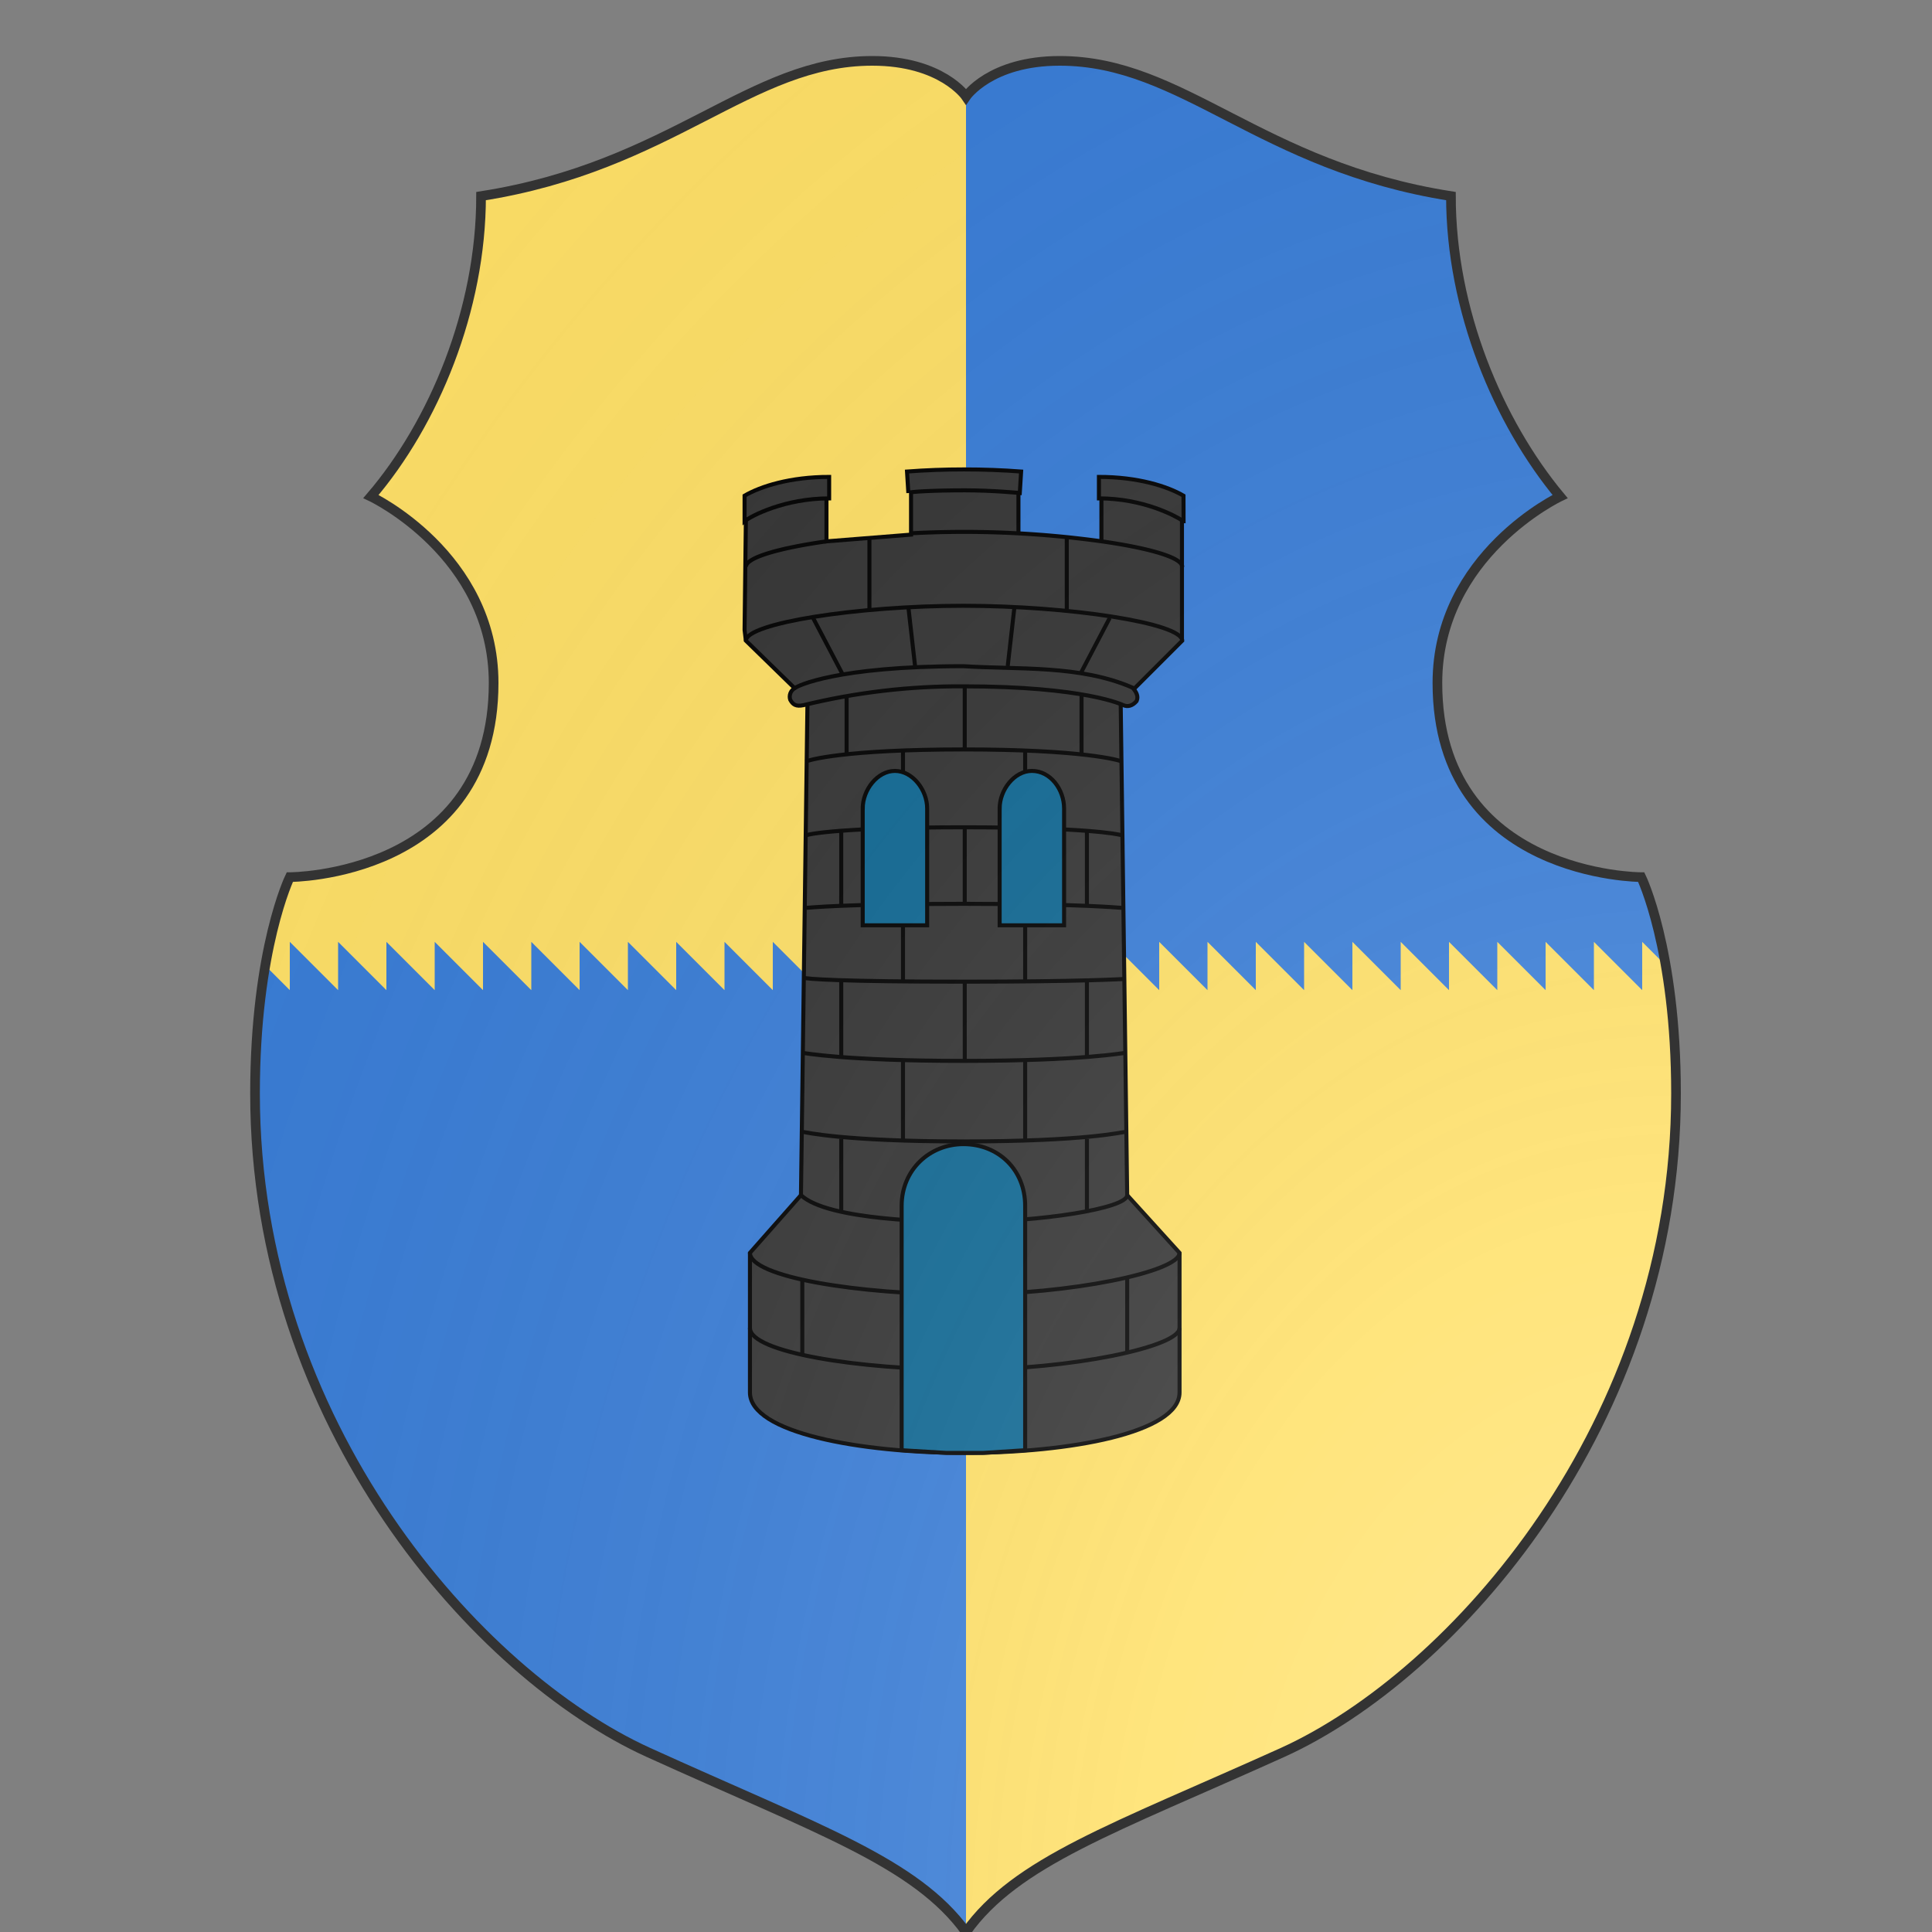 <svg xmlns="http://www.w3.org/2000/svg" id="burgCOA713" width="200" height="200" viewBox="0 0 200 200">
        <rect x="0" y="0" width="200" height="200" fill="#808080" stroke="none"/>
        <defs><clipPath id="polish_burgCOA713"><path d="m 90.3,6.3 c -12.7,0 -20.7,10.9 -40.5,14 0,11.8 -4.9,23.5 -11.4,31.1 0,0 12.7,6 12.7,19.3 C 51.1,90.8 30,90.8 30,90.8 c 0,0 -3.6,7.4 -3.6,22.4 0,34.3 23.1,60.2 40.7,68.2 17.6,8 27.7,11.4 32.9,18.6 5.2,-7.3 15.3,-10.7 32.8,-18.6 17.6,-8 40.7,-33.9 40.7,-68.2 0,-15 -3.6,-22.4 -3.6,-22.4 0,0 -21.1,0 -21.1,-20.1 0,-13.3 12.7,-19.3 12.7,-19.3 C 155.1,43.7 150.2,32.1 150.2,20.3 130.4,17.2 122.5,6.3 109.7,6.3 102.5,6.3 100,10 100,10 c 0,0 -2.5,-3.7 -9.7,-3.7 z"></path></clipPath><clipPath id="divisionClip_burgCOA713"><rect x="100" y="0" width="100" height="92.5"></rect><rect x="0" y="107.5" width="100" height="92.5"></rect><path d="M 180,105 170,95 v 10 L 160,95 v 10 L 150,95 v 10 L 140,95 v 10 L 130,95 v 10 L 120,95 v 10 L 110,95 v 10 L 100,95 v 10 L 90,95 v 10 L 80,95 v 10 L 70,95 v 10 L 60,95 v 10 L 50,95 v 10 L 40,95 v 10 L 30,95 v 10 L 20,95 v 10 L 10,95 v 10 L 0,95 v 20 H 200 V 105 L 190,95 v 10 L 180,95 Z" transform="translate(0 50) scale(.5)"></path><path d="M 180,105 170,95 v 10 L 160,95 v 10 L 150,95 v 10 L 140,95 v 10 L 130,95 v 10 L 120,95 v 10 L 110,95 v 10 L 100,95 v 10 L 90,95 v 10 L 80,95 v 10 L 70,95 v 10 L 60,95 v 10 L 50,95 v 10 L 40,95 v 10 L 30,95 v 10 L 20,95 v 10 L 10,95 v 10 L 0,95 v 20 H 200 V 105 L 190,95 v 10 L 180,95 Z" transform="translate(200 150) scale(-.5)"></path></clipPath><g id="tower_burgCOA713" stroke-width="3" transform="matrix(.109 0 0 .109 43 58)">
    <path d="M643 556l39 43v104c0 30-82 45-160 45s-160-15-160-45V599l38-43h243z"></path>
    <path d="m405 177-5 379c20 19 102 20 122 20 55 0 121-10 121-20-1.7-126-3.3-253-5-379m-76-114v-38l-80-1v40l-63 5v-39c-35 5-60 12-60 20l-1 85 0.8 6.7c104-12 222-17 325 0.26v-93c0-7-25-14-60-19v39"></path>
    <path d="m358 54v-19c12-7 34-14 63-14v16c-33 0-58 13-63 17zm326 89c0-13-84-26-163-26s-162 13-162 26l40 39c0-7 57-16 123-16s123 12 123 16z"></path>
    <path d="m650 188c-3.1 3.6-6.6 4.5-10 3 0 0-28-14-119-14-40-0.23-80 4.5-119 14-5.9 1.3-8.1-0.56-10-4-1-3 0-7 4-9 1-1 30-16 125-16 41 2.6 87-1 126 16 3.1 3.5 4.5 6.6 3 10z"></path>
    <path d="m563 33s-20-2-41-2c-22 0-42 1-42 2l-1-16c28-2.1 57-2.1 85 0zm122 21-0.057-19c-12-7-34-14-63-14v16c33 0 57 13 63 17z"></path>
    <g fill="none">
    <path d="m362 599c0 18 81 31 160 31s160-17 160-31m-320 56c0 18 81 31 160 31s160-17 160-31"></path>
    <path d="M419 69c-35 5-60 12-60 19m325 0c0-7-25-14-60-19a750 750 0 00-142-6"></path>
    <path d="m404 233c1-1 28-9 117-9s116 8 118 9m-235 55c1-1 28-6 117-6s116 5 118 6m-235 54c1 0 28-3 117-3s116 3 118 3m2 53c-2 0-31 2-120 2s-118-2-119-3m240 56c-2 0-32 6-121 6s-119-6-120-6m240 59c-2 0-29 7-120 7-90 0-118-7-119-7"></path>
    <path d="m598 66v55m-147-55v55m71 219v-58m91 58v-56m-183 56v-56m46 113v-57m91 57v-56m-45-117v-47m87 51v-44m-175 44v-44m42 98v-58m91 58v-57m-45 230v-58m91 57v-57m-183 57v-57m46 119v-61m91 60v-59m46 113v-55m-183 55v-55m92 118v-58m0 174v-59m-121-13v-57m242 55v-57m-35-449 22-42m-76 36 5-44m-128 50-22-42m76 36-5-44"></path>
    </g>
    <path d="m508 748h28l31-2v-182c0-27-20-46-46-46-25 0-46 19-46 46v182l33 2zm40-480c0-14 11-28 24-28 14 0 24 14 24 28v87h-48v-87zm-102 0c0-14 11-28 24-28s24 14 24 28v87h-48v-87z" fill="#0D6793"></path>
  </g><radialGradient id="backlight_burgCOA713" cx="100%" cy="100%" r="150%"><stop stop-color="#fff" stop-opacity=".3" offset="0"></stop><stop stop-color="#fff" stop-opacity=".15" offset=".25"></stop><stop stop-color="#000" stop-opacity="0" offset="1"></stop></radialGradient></defs>
        <g clip-path="url(#polish_burgCOA713)"><rect x="0" y="0" width="200" height="200" fill="#ffe066"></rect><g clip-path="url(#divisionClip_burgCOA713)"><rect x="0" y="0" width="200" height="200" fill="#377cd7"></rect></g><g fill="#333333" stroke="#000"><use href="#tower_burgCOA713" transform="translate(-27.5 -27.5) scale(1.275)"></use></g></g>
        <path d="m 90.3,6.3 c -12.7,0 -20.7,10.9 -40.5,14 0,11.8 -4.9,23.5 -11.4,31.1 0,0 12.7,6 12.7,19.3 C 51.1,90.8 30,90.8 30,90.8 c 0,0 -3.6,7.4 -3.6,22.4 0,34.3 23.1,60.2 40.7,68.2 17.6,8 27.7,11.4 32.9,18.6 5.2,-7.3 15.3,-10.7 32.8,-18.6 17.6,-8 40.7,-33.9 40.7,-68.2 0,-15 -3.6,-22.4 -3.6,-22.4 0,0 -21.1,0 -21.1,-20.1 0,-13.3 12.7,-19.3 12.7,-19.3 C 155.1,43.7 150.2,32.1 150.2,20.3 130.4,17.2 122.5,6.3 109.7,6.3 102.5,6.3 100,10 100,10 c 0,0 -2.5,-3.7 -9.7,-3.7 z" fill="url(#backlight_burgCOA713)" stroke="#333"></path></svg>